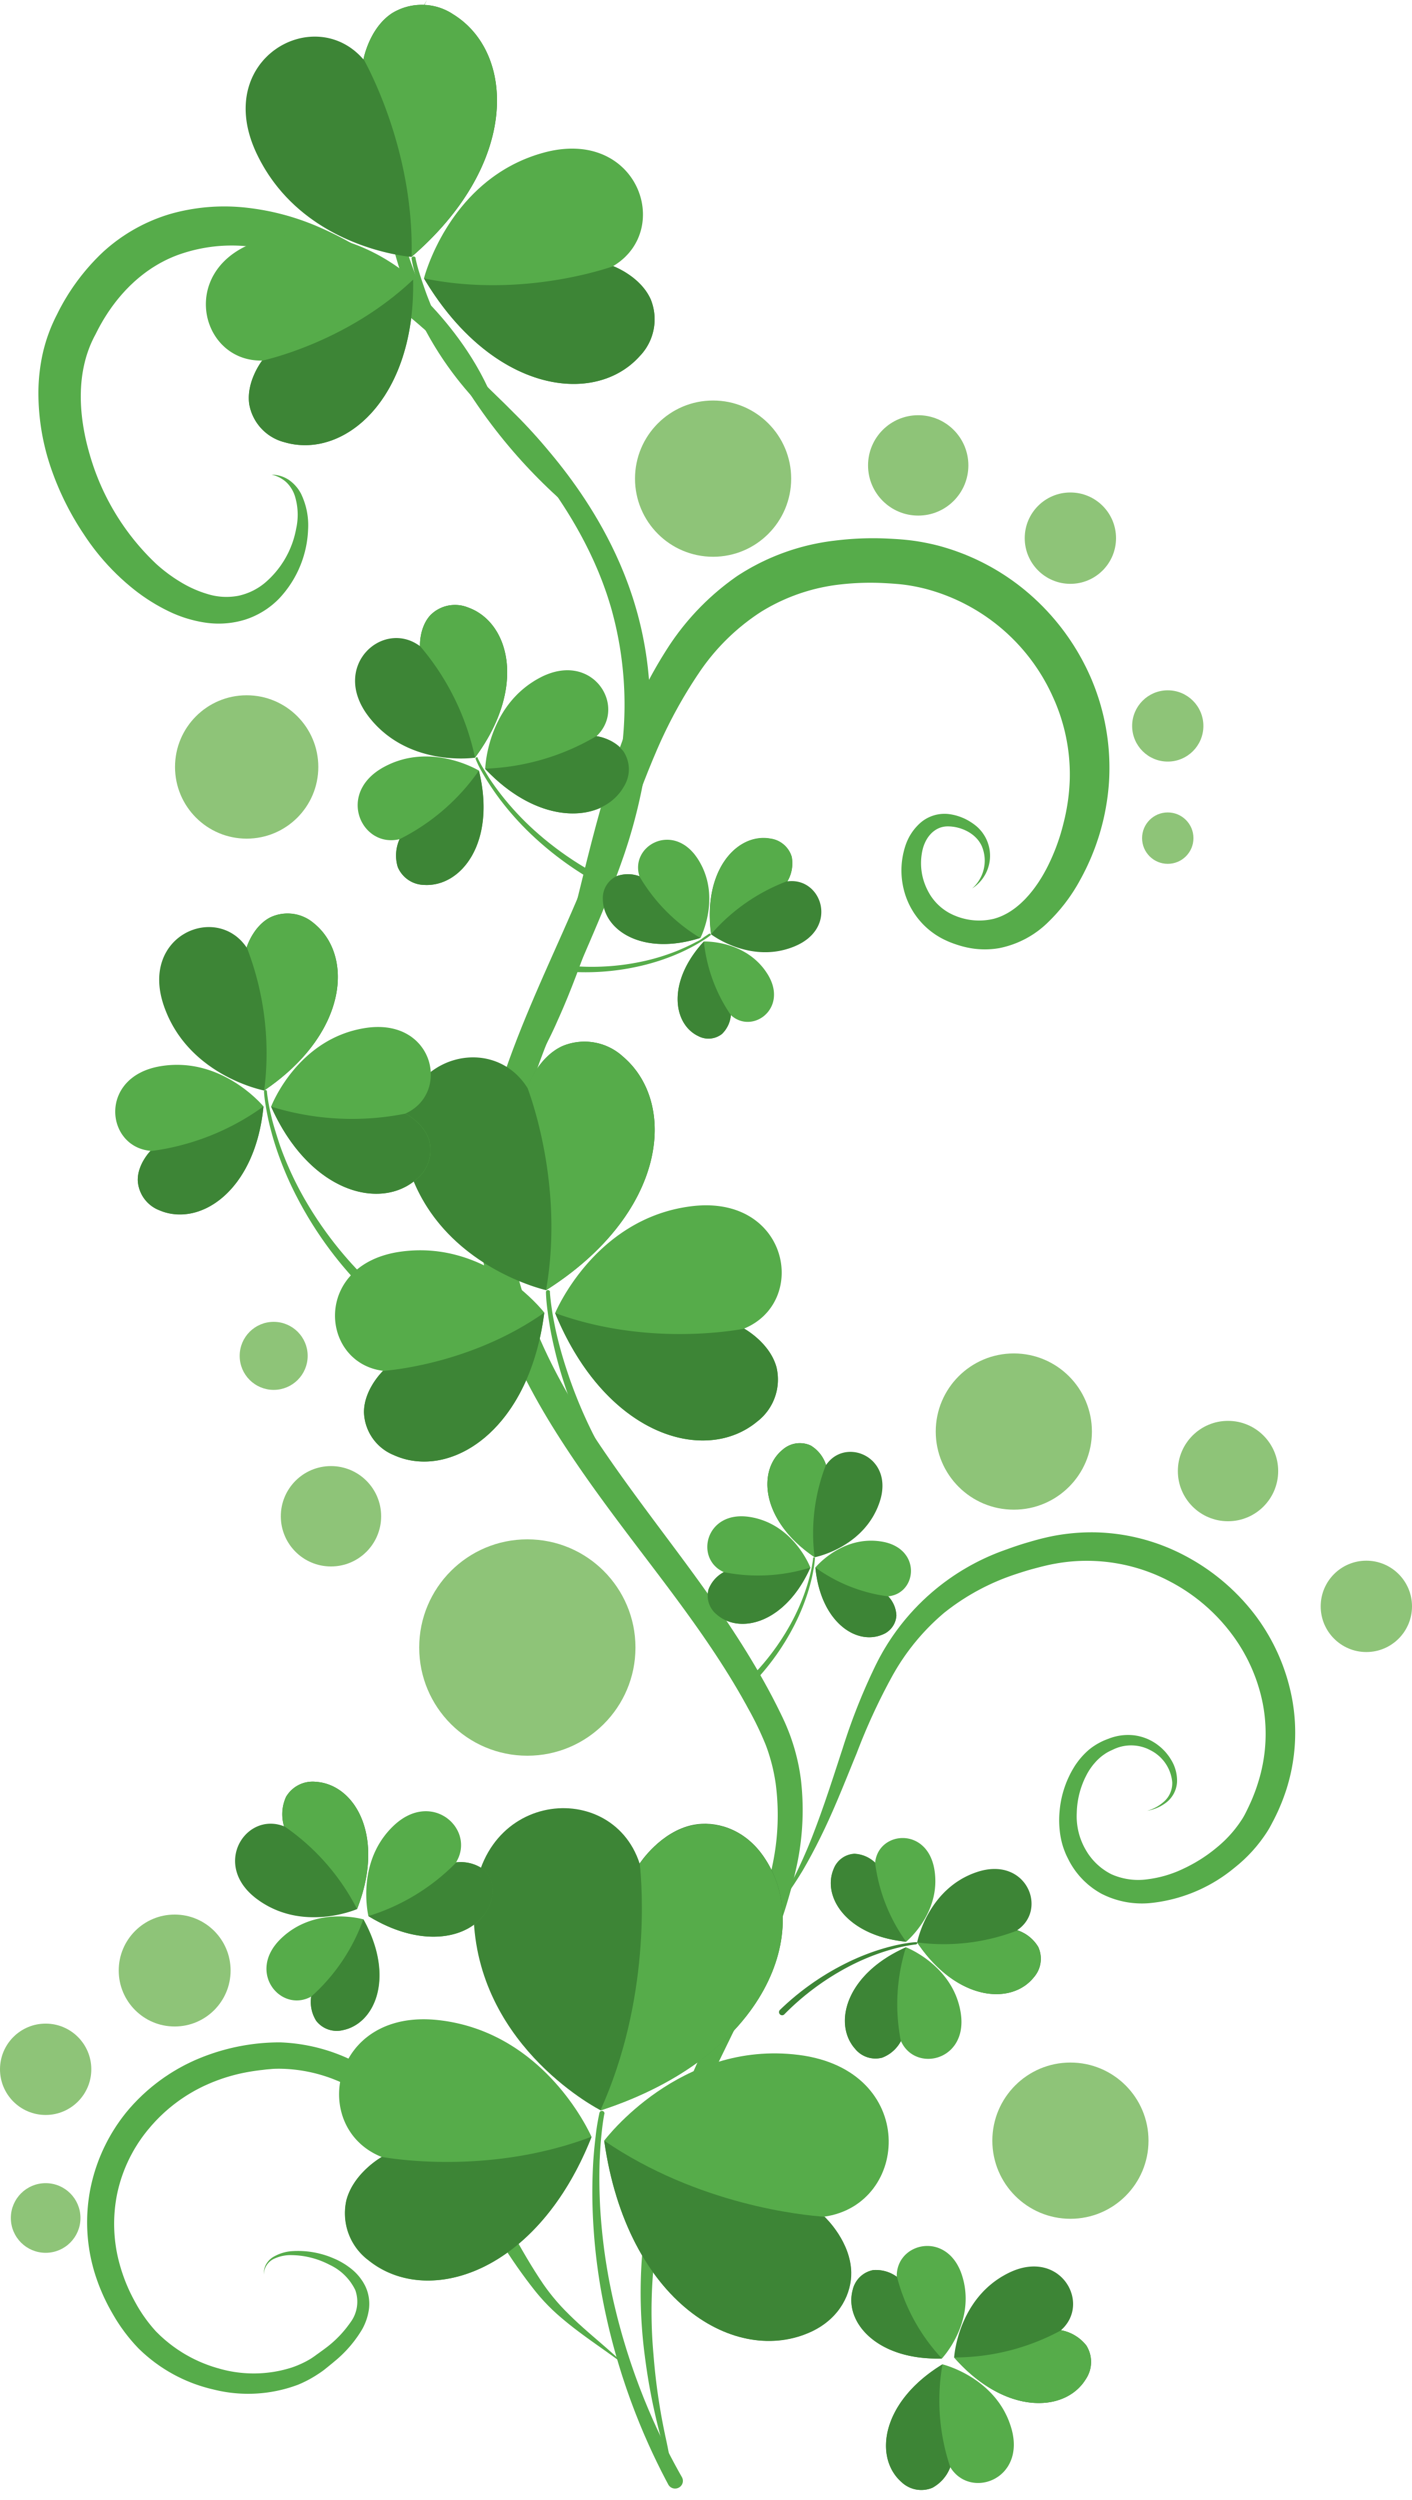 <svg xmlns="http://www.w3.org/2000/svg" viewBox="0 0 278.66 493.09"><title>21441157_ic</title><g data-name="Layer 2"><g data-name="Layer 1" style="isolation:isolate"><path d="M84.28 0a59.79 59.79 0 0 0-7.1 32.28 70.08 70.08 0 0 0 9.46 31.47 64.21 64.21 0 0 0 10 13l3 2.92 3 3q3 3.08 5.72 6.36c7.35 8.72 13.45 18.79 16.85 29.93a70.78 70.78 0 0 1 3 17.15 78.36 78.36 0 0 1-1.13 17.35 103.45 103.45 0 0 1-4.46 16.7c-1.91 5.4-4.1 10.64-6.33 15.82-4.44 10.36-9.14 20.5-12.32 31a82.06 82.06 0 0 0-3.31 15.9 50.81 50.81 0 0 0 .82 15.84c2.32 10.55 7 20.57 12.78 29.94S126.89 297 133.59 306s13.35 18.33 18.71 28.5q1 1.9 1.94 3.85a41.55 41.55 0 0 1 1.75 4.11 40.18 40.18 0 0 1 2.09 8.72 52.38 52.38 0 0 1-1 17.56 100.26 100.26 0 0 1-5.27 16.4c-2.15 5.28-4.56 10.4-7 15.46-4.89 10.13-10.07 20.07-13 30.74a94.73 94.73 0 0 0-2.85 33 120.8 120.8 0 0 0 2.45 16.66c1.19 5.47.39 3.5 2.23 8.81-2.12-5.21-1.62-3.15-3.11-8.59a120.64 120.64 0 0 1-3.29-16.62 95.55 95.55 0 0 1 1.65-33.92 109.07 109.07 0 0 1 5.44-16.2c2.17-5.24 4.53-10.36 6.84-15.47 4.58-10.21 9.17-20.45 11.28-31.14a47.55 47.55 0 0 0 .64-16 36.12 36.12 0 0 0-1.94-7.61 63.22 63.22 0 0 0-3.5-7.27c-5.25-9.68-11.85-18.65-18.62-27.58s-13.7-17.9-19.76-27.63-11.11-20.3-13.65-31.75a56.79 56.79 0 0 1-.86-17.69 87.88 87.88 0 0 1 3.61-17c3.42-11 8.19-21.33 12.73-31.56s8.86-20.44 10.82-31.18a70.06 70.06 0 0 0-1.19-32.24c-2.94-10.48-8.57-20.13-15.41-28.77q-2.58-3.25-5.37-6.33c-.93-1-1.88-2-2.84-3l-3-3a66.37 66.37 0 0 1-10.07-14 71.51 71.51 0 0 1-8.56-32.85 63.45 63.45 0 0 1 2-16.86A56.41 56.41 0 0 1 84.28 0z" fill="#56ac4a"/><path d="M53.59 93.62a6.3 6.3 0 0 1 3.36 1 7.6 7.6 0 0 1 2.44 2.73 14.31 14.31 0 0 1 1.41 7.17 21 21 0 0 1-5.73 13.56 16.32 16.32 0 0 1-6.75 4.16 17.79 17.79 0 0 1-8 .54 25 25 0 0 1-7.32-2.35 36.9 36.9 0 0 1-6.42-4.05 46.08 46.08 0 0 1-10-10.94A56.16 56.16 0 0 1 10 92.15a45.68 45.68 0 0 1-2.42-14.88 36.26 36.26 0 0 1 .9-7.75 32.19 32.19 0 0 1 2.71-7.38 42.77 42.77 0 0 1 9-12.3 33.89 33.89 0 0 1 13.53-7.67A39.07 39.07 0 0 1 48.94 41a49.34 49.34 0 0 1 14.24 3.89 67.4 67.4 0 0 1 23.17 16.77c6.28 7.07 11.32 15.45 13.21 24.58a61.8 61.8 0 0 0-16.17-21.59 69.73 69.73 0 0 0-10.76-7.87 65.14 65.14 0 0 0-11.87-5.61 50.34 50.34 0 0 0-12.51-2.64 31.28 31.28 0 0 0-12.12 1.41c-7.66 2.44-13.6 8.48-17.27 16-3.85 7-3.52 15.66-1.14 23.76a47.73 47.73 0 0 0 13.11 21.53 30.64 30.64 0 0 0 5 3.69 22.4 22.4 0 0 0 5.57 2.38 12.55 12.55 0 0 0 5.67.21 12.15 12.15 0 0 0 5.17-2.51 18.33 18.33 0 0 0 6.21-10.73 12.66 12.66 0 0 0-.24-6.39 6.63 6.63 0 0 0-1.67-2.73 6.37 6.37 0 0 0-2.95-1.53z" fill="#56ac4a"/><path d="M100.41 217.55a90.62 90.62 0 0 0 7.28-17.2c1.89-5.93 3.49-11.94 5-18 3.06-12.11 5.75-24.43 10.23-36.49a86 86 0 0 1 8.55-17.58 50.7 50.7 0 0 1 14-14.65 44.47 44.47 0 0 1 19.33-7 60.47 60.47 0 0 1 10.11-.41c1.69.08 3.29.17 5 .39a43.55 43.55 0 0 1 5.19 1 45.13 45.13 0 0 1 18.23 9.7 46.38 46.38 0 0 1 12.06 16.63 44.89 44.89 0 0 1 3.48 20.19 46.09 46.09 0 0 1-5.7 19.43 34.19 34.19 0 0 1-6.27 8.29 19 19 0 0 1-9.72 5.17 16.41 16.41 0 0 1-5.64 0 18.56 18.56 0 0 1-2.66-.67c-.47-.15-.76-.26-1.21-.43s-.9-.38-1.32-.58a15 15 0 0 1-7.39-8 15.56 15.56 0 0 1-.26-10.57 10.27 10.27 0 0 1 3.07-4.58 7.27 7.27 0 0 1 5.37-1.63 10.42 10.42 0 0 1 4.88 1.89 7.66 7.66 0 0 1-.17 12.8 7.31 7.31 0 0 0 1.95-8.25c-1.11-2.62-4.15-4-6.76-4s-4.43 2.15-5 4.75a11.68 11.68 0 0 0 1 7.81 10.34 10.34 0 0 0 5.49 5.08 12.37 12.37 0 0 0 7.52.61c4.76-1.22 8.55-5.84 11-10.95a40.3 40.3 0 0 0 2.88-8.11 39.75 39.75 0 0 0 1.19-8.46 36.74 36.74 0 0 0-3.4-16.42 38.17 38.17 0 0 0-24.78-21.09 35.06 35.06 0 0 0-4-.82c-1.38-.2-2.9-.3-4.34-.38a51.77 51.77 0 0 0-8.65.25 37.52 37.52 0 0 0-15.79 5.43A42.58 42.58 0 0 0 138 132.64a92.9 92.9 0 0 0-8.58 15.8c-4.81 11.24-8.43 23.24-12.5 35.14-2.1 5.93-4.23 11.89-6.85 17.66a76.16 76.16 0 0 1-9.66 16.31z" fill="#56ac4a"/><path d="M52.08 448.76a3.8 3.8 0 0 1 .36-2 4 4 0 0 1 1.37-1.51 8.39 8.39 0 0 1 3.88-1.22 17.67 17.67 0 0 1 8 1.36 14.59 14.59 0 0 1 3.61 2.11 10.07 10.07 0 0 1 2.76 3.37 8.12 8.12 0 0 1 .77 4.46 11.19 11.19 0 0 1-1.41 4.21 24.07 24.07 0 0 1-5.51 6.32c-.51.44-1.09.89-1.56 1.28s-1.16.88-1.75 1.25a22.67 22.67 0 0 1-3.81 2 28 28 0 0 1-16.74.91 30.79 30.79 0 0 1-14.77-8.14 33.91 33.91 0 0 1-5.08-6.83 38.31 38.31 0 0 1-3.43-7.73 34.17 34.17 0 0 1-.92-16.93 34.77 34.77 0 0 1 7.33-15.33 37 37 0 0 1 13.59-10.1 41.7 41.7 0 0 1 16.49-3.39 35.35 35.35 0 0 1 16.23 4.6 57.16 57.16 0 0 1 13 10 90.19 90.19 0 0 1 10.33 12.43L96 431.5l.55.84.07.11.11.17.12.21.25.43c.67 1.16 1.33 2.32 2 3.48 1.28 2.32 2.54 4.63 3.84 6.89s2.64 4.47 4.12 6.67a40.35 40.35 0 0 0 4.94 5.92c1.83 1.85 3.82 3.58 5.82 5.3s4 3.47 5.9 5.3c-4.18-3.23-8.66-6-12.75-9.48a38.35 38.35 0 0 1-5.64-5.81c-1.62-2.06-3.21-4.27-4.68-6.48s-2.86-4.48-4.26-6.71c-.7-1.12-1.4-2.21-2.12-3.3l-.27-.41-.14-.21v-.05s.06.09 0 0l-.07-.1-.58-.78-1.28-1.49a93 93 0 0 0-10.39-11.46 63.91 63.91 0 0 0-5.91-4.85 48.59 48.59 0 0 0-6.4-4 30.35 30.35 0 0 0-14-3.64c-.6 0-1.19 0-1.79.07l-.85.07-1 .12c-1.23.14-2.44.33-3.65.58a34.74 34.74 0 0 0-7 2.25 31.72 31.72 0 0 0-11.53 8.7 29.35 29.35 0 0 0-6.29 12.89 29.74 29.74 0 0 0 .63 14.36 33.25 33.25 0 0 0 2.81 6.78 29.18 29.18 0 0 0 4.18 5.95 27.56 27.56 0 0 0 12.39 7.34 24.68 24.68 0 0 0 14.41-.16 19.29 19.29 0 0 0 3.31-1.47c.54-.3 1-.62 1.52-1s1.05-.75 1.57-1.14a21.88 21.88 0 0 0 5.18-5.25 6.83 6.83 0 0 0 1-6.42 10.58 10.58 0 0 0-5.08-5 16.62 16.62 0 0 0-7.33-1.9 7.77 7.77 0 0 0-3.7.75 3.49 3.49 0 0 0-1.94 3.11z" fill="#56ac4a"/><path d="M153.64 376a97.79 97.79 0 0 0 7.24-15.27c2-5.26 3.7-10.63 5.46-16a119.1 119.1 0 0 1 6.34-16 45.18 45.18 0 0 1 26-23.12q2.08-.77 4.2-1.39c1.44-.42 2.77-.79 4.32-1.12a40.17 40.17 0 0 1 9.06-.85 39.69 39.69 0 0 1 17.54 4.58 42 42 0 0 1 13.86 11.68A39.5 39.5 0 0 1 255 335.1a36.86 36.86 0 0 1-1.23 18.17 40.39 40.39 0 0 1-1.68 4.24c-.32.69-.66 1.37-1 2-.25.5-.74 1.4-1.15 2a29 29 0 0 1-6.29 6.88 30.87 30.87 0 0 1-16.81 7 17.49 17.49 0 0 1-9.43-1.84 15.75 15.75 0 0 1-6.63-6.92c-.17-.34-.36-.72-.5-1.06s-.31-.78-.44-1.17a15.92 15.92 0 0 1-.57-2.34 19 19 0 0 1-.17-4.67 19.86 19.86 0 0 1 2.8-8.72 14.87 14.87 0 0 1 3-3.54 12.16 12.16 0 0 1 2-1.34 11 11 0 0 1 1.07-.52l.55-.22.48-.18a10.43 10.43 0 0 1 4.67-.6 9.7 9.7 0 0 1 4.36 1.59 10.16 10.16 0 0 1 3.12 3.3 7.85 7.85 0 0 1 1.14 4.35 5.53 5.53 0 0 1-2 3.93 8.46 8.46 0 0 1-3.9 1.73 8.25 8.25 0 0 0 3.59-2.06 4.85 4.85 0 0 0 1.36-3.62 7.85 7.85 0 0 0-4.22-6.22 8.09 8.09 0 0 0-7.27-.26l-.5.23-.42.2a8.17 8.17 0 0 0-.81.47 9.53 9.53 0 0 0-1.46 1.17 12.1 12.1 0 0 0-2.25 3.06 16.94 16.94 0 0 0-1.91 7.44 13.14 13.14 0 0 0 1.7 7.17 12.08 12.08 0 0 0 5.14 4.94 13 13 0 0 0 7.07 1 22.87 22.87 0 0 0 7.31-2.18 30 30 0 0 0 6.55-4.21 23.68 23.68 0 0 0 5-5.7c.34-.57.52-.92.89-1.69.29-.59.57-1.19.83-1.79a34.9 34.9 0 0 0 1.35-3.68 31.84 31.84 0 0 0 .88-15.37 33.72 33.72 0 0 0-6.38-14.08A36.07 36.07 0 0 0 231 312a35.05 35.05 0 0 0-15-4.1 34.62 34.62 0 0 0-7.82.54c-1.22.21-2.63.57-3.92.91s-2.61.75-3.89 1.18a45.14 45.14 0 0 0-14.06 7.61 44.52 44.52 0 0 0-10.21 12.44 119 119 0 0 0-7 15.16c-2.15 5.22-4.21 10.54-6.69 15.67-1.24 2.57-2.56 5.09-4 7.55a80.76 80.76 0 0 1-4.77 7.04z" fill="#56ac4a"/><path d="M122.93 208.39a11.2 11.2 0 0 0-12-2c-4.89 2.3-6.85 8.17-6.85 8.17-8-12.61-29.64-4.32-23.53 15.46s27.23 24.46 27.23 24.46c23.74-15.07 26.09-36.81 15.15-46.09z" fill="#3d8536"/><path d="M110.91 206.36c-4.71 2.21-6.69 7.71-6.84 8.13 1.35 3.61 7.09 20.66 3.69 40 23.77-15 26.11-36.79 15.17-46.06a11.2 11.2 0 0 0-12.02-2.07z" fill="#56ac4a"/><path d="M109.56 259s7.72-18.69 26.88-21.07 23.28 18.82 10.4 24.13c0 0 5.08 2.75 6.4 7.62a10.45 10.45 0 0 1-3.81 10.72c-10.28 8.54-29.88 2.87-39.87-21.4z" fill="#56ac4a"/><path d="M153.24 269.68c-1.28-4.68-6-7.4-6.36-7.6-3.54.65-20.13 3.18-37.32-3.08 10 24.27 29.59 29.93 39.88 21.39a10.45 10.45 0 0 0 3.8-10.71z" fill="#3d8536"/><path d="M107.41 258.9s-11.16-14.48-28.44-12-15.85 21.9-3.37 23.49c0 0-3.77 3.6-3.77 8.16a9.43 9.43 0 0 0 5.86 8.45c10.98 5 26.74-4.57 29.72-28.1z" fill="#56ac4a"/><path d="M71.83 278.55c0-4.39 3.48-7.87 3.76-8.14 3.24-.26 18.3-2 31.83-11.5-3 23.53-18.75 33.1-29.73 28.09a9.43 9.43 0 0 1-5.86-8.45z" fill="#3d8536"/><path d="M108.52 254.82c.08 1.24.25 2.51.44 3.76s.44 2.48.7 3.74a79.54 79.54 0 0 0 2 7.33 91.64 91.64 0 0 0 5.79 14A103.8 103.8 0 0 0 135 308.22a1.22 1.22 0 0 1 0 1.75 1.24 1.24 0 0 1-1.76 0 105 105 0 0 1-17.26-25.52 93.21 93.21 0 0 1-5.5-14.38q-1.07-3.7-1.8-7.5c-.23-1.26-.43-2.53-.59-3.81a34.94 34.94 0 0 1-.35-3.85.4.4 0 0 1 .38-.44.42.42 0 0 1 .44.39z" fill="#56ac4a"/><path d="M89.51 2.89a11.2 11.2 0 0 0-12.19-.25c-4.5 3-5.59 9.09-5.59 9.09-9.74-11.31-30 .05-21 18.73s30.49 20.21 30.49 20.21c21.32-18.34 20.47-40.2 8.29-47.78z" fill="#3d8536"/><path d="M77.32 2.64c-4.33 2.88-5.49 8.6-5.58 9 1.86 3.38 10 19.41 9.48 39 21.32-18.35 20.46-40.2 8.29-47.78a11.2 11.2 0 0 0-12.19-.22z" fill="#56ac4a"/><path d="M83.67 54.91s4.91-19.62 23.52-24.77S133 45.36 121 52.49c0 0 5.43 2 7.44 6.6a10.45 10.45 0 0 1-2.2 11.16c-8.93 9.95-29.15 7.21-42.57-15.34z" fill="#56ac4a"/><path d="M128.44 59.1c-1.95-4.44-7-6.44-7.4-6.59-3.4 1.16-19.45 6.08-37.37 2.4 13.42 22.55 33.64 25.29 42.57 15.35a10.45 10.45 0 0 0 2.2-11.16z" fill="#3d8536"/><path d="M81.53 55.12s-13.15-12.69-29.89-7.75-12.49 24 .09 23.75c0 0-3.2 4.11-2.54 8.62a9.43 9.43 0 0 0 7 7.5c11.63 3.37 25.81-8.4 25.34-32.12z" fill="#56ac4a"/><path d="M49.19 79.75c-.63-4.34 2.3-8.3 2.53-8.6 3.16-.73 17.82-4.63 29.81-16 .47 23.69-13.71 35.46-25.31 32.1a9.43 9.43 0 0 1-7.03-7.5z" fill="#3d8536"/><path d="M82 50.93c.26 1.22.61 2.45 1 3.65s.8 2.39 1.24 3.6c.9 2.36 1.91 4.68 3 7a91.73 91.73 0 0 0 7.78 13 103.75 103.75 0 0 0 21 21.72 1.22 1.22 0 0 1 .22 1.74 1.24 1.24 0 0 1-1.75.23A105 105 0 0 1 93.68 79.1a93.14 93.14 0 0 1-7.54-13.43q-1.6-3.51-2.87-7.16c-.41-1.21-.8-2.44-1.14-3.68a34.58 34.58 0 0 1-.9-3.75.4.4 0 0 1 .31-.49.42.42 0 0 1 .49.33z" fill="#56ac4a"/><path d="M61.91 182.13a7.94 7.94 0 0 0-8.56-1.18c-3.41 1.74-4.68 5.94-4.68 5.94-5.93-8.77-21.09-2.44-16.35 11.45s19.81 16.76 19.81 16.76c16.53-11.18 17.73-26.63 9.78-32.97z" fill="#3d8536"/><path d="M53.36 180.94c-3.29 1.67-4.58 5.6-4.67 5.9a57.69 57.69 0 0 1 3.45 28.23c16.52-11.16 17.73-26.61 9.78-33a7.94 7.94 0 0 0-8.56-1.13z" fill="#56ac4a"/><path d="M53.51 218.27s5.08-13.41 18.6-15.5S89 215.62 80 219.65c0 0 3.66 1.84 4.69 5.26a7.4 7.4 0 0 1-2.47 7.67c-7.12 6.27-21.12 2.67-28.71-14.31z" fill="#56ac4a"/><path d="M84.68 224.91c-1-3.29-4.4-5.11-4.67-5.25a53.79 53.79 0 0 1-26.51-1.39c7.59 17 21.59 20.58 28.7 14.32a7.4 7.4 0 0 0 2.48-7.68z" fill="#3d8536"/><path d="M52 218.24s-8.21-10-20.4-7.92-10.79 15.86-1.91 16.68c0 0-2.59 2.63-2.5 5.86a6.68 6.68 0 0 0 4.33 5.86C39.4 242.09 50.37 235 52 218.24z" fill="#56ac4a"/><path d="M27.19 232.91c-.09-3.11 2.3-5.65 2.49-5.85A48.57 48.57 0 0 0 52 218.24c-1.63 16.76-12.6 23.85-20.49 20.52a6.68 6.68 0 0 1-4.32-5.85z" fill="#3d8536"/><path d="M52.68 215.33c.08.88.23 1.77.39 2.65s.37 1.75.57 2.63c.44 1.73 1 3.46 1.55 5.15a65 65 0 0 0 4.4 9.81 73.56 73.56 0 0 0 13 17 .86.86 0 0 1 0 1.24.88.88 0 0 1-1.25 0 74.44 74.44 0 0 1-12.76-17.72A66 66 0 0 1 54.36 226q-.84-2.6-1.43-5.28c-.19-.89-.36-1.79-.5-2.68a24.48 24.48 0 0 1-.33-2.72.29.29 0 0 1 .26-.32.3.3 0 0 1 .32.27z" fill="#56ac4a"/><path d="M92.3 119.8a6.85 6.85 0 0 0-7.3 1.48c-2.29 2.39-2.12 6.17-2.12 6.17-7.32-5.45-17.87 4-10.05 14s20.91 8 20.91 8c10.26-13.82 6.84-26.75-1.44-29.65z" fill="#3d8536"/><path d="M85 121.28c-2.2 2.29-2.13 5.87-2.12 6.14a49.77 49.77 0 0 1 10.86 22c10.27-13.79 6.85-26.72-1.43-29.62a6.85 6.85 0 0 0-7.31 1.48z" fill="#56ac4a"/><path d="M95.76 151.63s.31-12.36 10.73-17.92 17.41 5.65 11.23 11.5c0 0 3.5.46 5.32 2.95a6.39 6.39 0 0 1 .17 7c-4 7.07-16.43 8.14-27.45-3.53z" fill="#56ac4a"/><path d="M123 148.15a8.65 8.65 0 0 0-5.3-2.95 46.4 46.4 0 0 1-22 6.42c11 11.67 23.45 10.61 27.45 3.48a6.39 6.39 0 0 0-.15-6.95z" fill="#3d8536"/><path d="M94.51 152s-9.54-5.82-18.87-.64-4.25 16 3.22 14.16a7.87 7.87 0 0 0-.37 5.49 5.77 5.77 0 0 0 5.19 3.54C91.06 175 98 166.13 94.51 152z" fill="#56ac4a"/><path d="M78.49 171a7.84 7.84 0 0 1 .36-5.47A41.9 41.9 0 0 0 94.51 152c3.45 14.09-3.45 23-10.82 22.55a5.77 5.77 0 0 1-5.2-3.55z" fill="#3d8536"/><path d="M94.25 149.47c.32.69.69 1.38 1.07 2s.8 1.32 1.22 2q1.28 1.93 2.73 3.75a56.1 56.1 0 0 0 6.38 6.74 63.46 63.46 0 0 0 15.42 10.16.74.74 0 0 1 .37 1 .76.76 0 0 1-1 .37A64.18 64.18 0 0 1 105 164.73a56.94 56.94 0 0 1-6.29-7q-1.42-1.88-2.67-3.89c-.41-.67-.8-1.35-1.17-2a21.05 21.05 0 0 1-1-2.12.25.25 0 0 1 .12-.33.26.26 0 0 1 .34.13z" fill="#56ac4a"/><path d="M154.51 285.9a5.12 5.12 0 0 1 5.52-.76 7 7 0 0 1 3 3.83c3.82-5.65 13.6-1.57 10.54 7.38s-12.77 10.81-12.77 10.81c-10.63-7.16-11.41-17.16-6.29-21.26z" fill="#3d8536"/><path d="M160 285.14a6.93 6.93 0 0 1 3 3.81 37.19 37.19 0 0 0-2.23 18.21c-10.6-7.16-11.38-17.16-6.26-21.26a5.12 5.12 0 0 1 5.49-.76z" fill="#56ac4a"/><path d="M159.93 309.21s-3.27-8.65-12-10-10.93 8.29-5.07 10.89a6.49 6.49 0 0 0-3 3.39 4.77 4.77 0 0 0 1.59 4.95c4.55 4.04 13.55 1.72 18.48-9.23z" fill="#56ac4a"/><path d="M139.83 313.49a6.47 6.47 0 0 1 3-3.39 34.69 34.69 0 0 0 17.09-.9c-4.89 11-13.92 13.27-18.51 9.23a4.77 4.77 0 0 1-1.58-4.94z" fill="#3d8536"/><path d="M160.91 309.19s5.29-6.46 13.16-5.11 6.95 10.23 1.22 10.79a5.87 5.87 0 0 1 1.61 3.78 4.31 4.31 0 0 1-2.79 3.78c-5.11 2.14-12.11-2.43-13.2-13.24z" fill="#56ac4a"/><path d="M176.91 318.65a5.87 5.87 0 0 0-1.61-3.77 31.31 31.31 0 0 1-14.38-5.69c1 10.79 8.12 15.38 13.2 13.24a4.31 4.31 0 0 0 2.79-3.78z" fill="#3d8536"/><path d="M160.47 307.31c-.05.57-.15 1.14-.25 1.71s-.24 1.13-.37 1.7c-.28 1.12-.62 2.23-1 3.32a41.91 41.91 0 0 1-2.84 6.33 47.43 47.43 0 0 1-8.37 11 .56.56 0 0 0 0 .8.57.57 0 0 0 .8 0 47.92 47.92 0 0 0 8.23-11.42 42.53 42.53 0 0 0 2.71-6.49q.54-1.68.92-3.4c.12-.57.23-1.15.32-1.73a16.16 16.16 0 0 0 .21-1.75.19.19 0 0 0-.17-.21.19.19 0 0 0-.2.17z" fill="#56ac4a"/><path d="M152 165.44a5.12 5.12 0 0 1 4.24 3.61 7 7 0 0 1-.85 4.8c6.76-.91 10.22 9.1 1.51 12.78s-16.57-2.34-16.57-2.34c-1.7-12.74 5.22-19.96 11.67-18.85z" fill="#3d8536"/><path d="M156.26 169a6.93 6.93 0 0 1-.83 4.78 37.19 37.19 0 0 0-15.07 10.46c-1.72-12.74 5.2-20 11.66-18.85a5.12 5.12 0 0 1 4.24 3.61z" fill="#56ac4a"/><path d="M138.23 185s4.27-8.2-.53-15.6-13.43-2.61-11.5 3.45a6.49 6.49 0 0 0-4.55 0 4.77 4.77 0 0 0-2.63 4.48c.04 6.11 7.78 11.3 19.21 7.67z" fill="#56ac4a"/><path d="M121.65 172.84a6.46 6.46 0 0 1 4.53 0 34.69 34.69 0 0 0 12 12.16c-11.43 3.64-19.17-1.56-19.21-7.67a4.77 4.77 0 0 1 2.68-4.49z" fill="#3d8536"/><path d="M138.9 185.71s8.34-.35 12.57 6.42-3 12-7.24 8.09a5.88 5.88 0 0 1-1.75 3.72 4.31 4.31 0 0 1-4.68.43c-4.97-2.37-6.26-10.7 1.1-18.66z" fill="#56ac4a"/><path d="M142.49 203.94a5.87 5.87 0 0 0 1.75-3.71 31.3 31.3 0 0 1-5.33-14.52c-7.36 8-6.07 16.29-1.09 18.66a4.31 4.31 0 0 0 4.67-.43z" fill="#3d8536"/><path d="M140 184.13c-.46.34-1 .65-1.44 1s-1 .58-1.51.85c-1 .53-2.07 1-3.14 1.46a42 42 0 0 1-6.61 2.09 47.44 47.44 0 0 1-13.76 1.06.56.56 0 0 0-.6.53.56.56 0 0 0 .53.61 47.94 47.94 0 0 0 14-1.46 42.64 42.64 0 0 0 6.65-2.3q1.61-.72 3.15-1.58c.51-.29 1-.59 1.51-.91a15.6 15.6 0 0 0 1.45-1 .18.18 0 0 0 0-.26.19.19 0 0 0-.27 0z" fill="#56ac4a"/><path d="M150.57 366c-3.93-5.55-9.66-6.85-13.69-6.07-6.52 1.25-10.65 7.64-10.65 7.64-5.67-17.45-34-14.17-32.73 11.24s25 37.42 25 37.42c32.86-10.63 42.27-35.81 32.07-50.23z" fill="#3d8536"/><path d="M136.88 360c-6.28 1.2-10.31 7.14-10.62 7.6.5 4.71 2.14 26.76-7.78 48.7 32.88-10.67 42.29-35.85 32.09-50.23-3.93-5.57-9.66-6.88-13.69-6.07z" fill="#56ac4a"/><path d="M119.24 422.24s14.88-19.91 38.42-16.91 22 29.5 5 31.9c0 0 5.21 4.81 5.3 11 .06 3.83-2 8.86-7.8 11.6-14.8 7.06-36.41-5.65-40.92-37.59z" fill="#56ac4a"/><path d="M168 448.25c-.1-6-4.88-10.63-5.26-11-4.41-.3-24.93-2.34-43.5-15 4.5 31.94 26.12 44.65 41 37.62 5.76-2.76 7.83-7.79 7.76-11.62z" fill="#3d8536"/><path d="M116.72 421.46s-8.88-20.63-30.2-23-25.56 21.28-11.18 27c0 0-5.58 3.13-7 8.57a11.59 11.59 0 0 0 4.4 11.84c11.58 9.3 33.26 2.7 43.98-24.41z" fill="#56ac4a"/><path d="M68.37 434c1.35-5.22 6.55-8.32 7-8.55 3.93.68 22.4 3.21 41.4-4-10.71 27.11-32.4 33.7-44 24.39a11.59 11.59 0 0 1-4.4-11.84z" fill="#3d8536"/><path d="M119.27 416.94c-.29 1.5-.47 3.06-.62 4.61s-.23 3.09-.31 4.66c-.1 3.1-.06 6.22.11 9.32a112.74 112.74 0 0 0 2.64 18.47 127.57 127.57 0 0 0 13.47 34.58 1.5 1.5 0 0 1-.57 2.08 1.53 1.53 0 0 1-2.09-.57 129.06 129.06 0 0 1-12.78-35.64 114.43 114.43 0 0 1-2.17-18.8q-.15-4.74.14-9.48c.11-1.57.26-3.15.45-4.71a42.66 42.66 0 0 1 .76-4.68.5.5 0 0 1 .59-.41.52.52 0 0 1 .4.6z" fill="#56ac4a"/><path d="M204.05 390a5.55 5.55 0 0 0 .84-6 7.58 7.58 0 0 0-4.14-3.28c6.14-4.12 1.74-14.74-8-11.45S181 383.14 181 383.14c7.81 11.57 18.6 12.44 23.05 6.86z" fill="#3d8536"/><path d="M204.89 384.06a7.51 7.51 0 0 0-4.12-3.28 40.33 40.33 0 0 1-19.77 2.36c7.77 11.57 18.57 12.44 23 6.89a5.55 5.55 0 0 0 .89-5.97z" fill="#56ac4a"/><path d="M178.81 384.1s9.36 3.57 10.8 13-9 11.78-11.81 5.48a7 7 0 0 1-3.69 3.27 5.18 5.18 0 0 1-5.36-1.74c-4.37-4.96-1.83-14.74 10.06-20.01z" fill="#56ac4a"/><path d="M174.11 405.87a7 7 0 0 0 3.68-3.25 37.58 37.58 0 0 1 1-18.52c-11.88 5.27-14.42 15.05-10.06 20a5.18 5.18 0 0 0 5.38 1.77z" fill="#3d8536"/><path d="M178.83 383s7-5.72 5.57-14.25-11.07-7.56-11.69-1.36a6.38 6.38 0 0 0-4.09-1.76 4.67 4.67 0 0 0-4.1 3c-2.33 5.56 2.62 13.24 14.31 14.37z" fill="#56ac4a"/><path d="M168.62 365.67a6.34 6.34 0 0 1 4.08 1.75 34 34 0 0 0 6.13 15.58c-11.69-1.16-16.64-8.84-14.31-14.34a4.67 4.67 0 0 1 4.1-2.99z" fill="#3d8536"/><path d="M180.87 383.52c-.61.06-1.24.16-1.85.27s-1.22.25-1.84.4c-1.21.3-2.42.66-3.6 1.07a45.41 45.41 0 0 0-6.87 3.06 51.41 51.41 0 0 0-11.92 9 .6.6 0 0 1-.87 0 .61.61 0 0 1 0-.87 52 52 0 0 1 12.41-8.89 46.26 46.26 0 0 1 7-2.92q1.82-.58 3.69-1c.62-.13 1.25-.25 1.88-.34a17.11 17.11 0 0 1 1.9-.22.2.2 0 0 1 .22.18.21.21 0 0 1-.19.22z" fill="#3d8536"/><path d="M62.37 351.46a6.08 6.08 0 0 0-5.92 3 8.31 8.31 0 0 0-.39 5.78c-7.54-3-14.39 7.6-5.38 14.32s19.79 2 19.79 2c5.6-14.24-.33-24.56-8.1-25.1z" fill="#3d8536"/><path d="M56.44 354.42a8.24 8.24 0 0 0-.4 5.76 44.22 44.22 0 0 1 14.42 16.36c5.61-14.21-.32-24.51-8.1-25.08a6.08 6.08 0 0 0-5.92 2.96z" fill="#56ac4a"/><path d="M72.71 377.95s-2.6-10.68 5-17.86 16.25.8 12.29 7.26a7.71 7.71 0 0 1 5.25 1.29 5.68 5.68 0 0 1 1.76 5.92c-1.73 7.05-12.14 10.84-24.3 3.39z" fill="#56ac4a"/><path d="M95.3 368.64a7.67 7.67 0 0 0-5.23-1.3 41.24 41.24 0 0 1-17.37 10.6c12.16 7.45 22.57 3.66 24.35-3.38a5.68 5.68 0 0 0-1.75-5.92z" fill="#3d8536"/><path d="M71.74 378.59s-9.53-2.78-16.33 3.83.06 14.7 6 11.4a7 7 0 0 0 1 4.79 5.13 5.13 0 0 0 5.28 1.83c6.42-1.32 10.31-10.57 4.05-21.85z" fill="#56ac4a"/><path d="M62.41 398.61a7 7 0 0 1-1-4.78 37.23 37.23 0 0 0 10.29-15.24c6.23 11.28 2.38 20.53-4.05 21.85a5.13 5.13 0 0 1-5.24-1.83z" fill="#3d8536"/><path d="M214.31 469.25a6.08 6.08 0 0 0 .07-6.62 8.31 8.31 0 0 0-5-3c6.09-5.35-.19-16.27-10.29-11.32S188.3 465 188.3 465c10.09 11.49 21.95 10.9 26.01 4.25z" fill="#3d8536"/><path d="M214.38 462.63a8.24 8.24 0 0 0-4.94-3A44.21 44.21 0 0 1 188.3 465c10.09 11.48 22 10.9 26 4.24a6.08 6.08 0 0 0 .08-6.61z" fill="#56ac4a"/><path d="M186 466.36s10.7 2.56 13.6 12.64-8.13 14.09-12.07 7.63a7.7 7.7 0 0 1-3.54 4.08 5.68 5.68 0 0 1-6.08-1.13c-5.45-4.8-4.08-15.8 8.09-23.22z" fill="#56ac4a"/><path d="M184 490.71a7.67 7.67 0 0 0 3.54-4.06 41.24 41.24 0 0 1-1.54-20.29c-12.18 7.42-13.56 18.41-8.1 23.21a5.68 5.68 0 0 0 6.1 1.14z" fill="#3d8536"/><path d="M185.89 465.2s6.82-7.21 4-16.28-13.11-6.65-12.91.18a7 7 0 0 0-4.7-1.33 5.13 5.13 0 0 0-4 3.86c-1.75 6.31 4.72 13.96 17.61 13.57z" fill="#56ac4a"/><path d="M172.33 447.77a7 7 0 0 1 4.69 1.33 37.25 37.25 0 0 0 8.87 16.11c-12.88.39-19.35-7.26-17.59-13.57a5.13 5.13 0 0 1 4.03-3.87z" fill="#3d8536"/><circle cx="140.73" cy="94.41" r="15.41" style="mix-blend-mode:soft-light" fill="#8ec478"/><circle cx="200.08" cy="282.37" r="15.41" style="mix-blend-mode:soft-light" fill="#8ec478"/><circle cx="242.35" cy="290.16" r="9.9" style="mix-blend-mode:soft-light" fill="#8ec478"/><circle cx="181.21" cy="91.8" r="9.9" style="mix-blend-mode:soft-light" fill="#8ec478"/><circle cx="65.32" cy="299.08" r="9.9" style="mix-blend-mode:soft-light" fill="#8ec478"/><circle cx="54.01" cy="267.44" r="6.71" style="mix-blend-mode:soft-light" fill="#8ec478"/><circle cx="269.65" cy="316.85" r="9.01" style="mix-blend-mode:soft-light" fill="#8ec478"/><circle cx="211.24" cy="106.15" r="9.01" style="mix-blend-mode:soft-light" fill="#8ec478"/><circle cx="230.46" cy="143.19" r="7.03" style="mix-blend-mode:soft-light" fill="#8ec478"/><circle cx="230.46" cy="165.32" r="5.07" style="mix-blend-mode:soft-light" fill="#8ec478"/><circle cx="9.01" cy="408.16" r="9.01" style="mix-blend-mode:soft-light" fill="#8ec478"/><circle cx="9.01" cy="437.49" r="6.87" style="mix-blend-mode:soft-light" fill="#8ec478"/><circle cx="211.25" cy="422.24" r="15.41" style="mix-blend-mode:soft-light" fill="#8ec478"/><circle cx="104.07" cy="324.97" r="21.34" style="mix-blend-mode:soft-light" fill="#8ec478"/><circle cx="34.47" cy="388.68" r="11.04" style="mix-blend-mode:soft-light" fill="#8ec478"/><circle cx="48.68" cy="151.28" r="14.14" style="mix-blend-mode:soft-light" fill="#8ec478"/></g></g></svg>